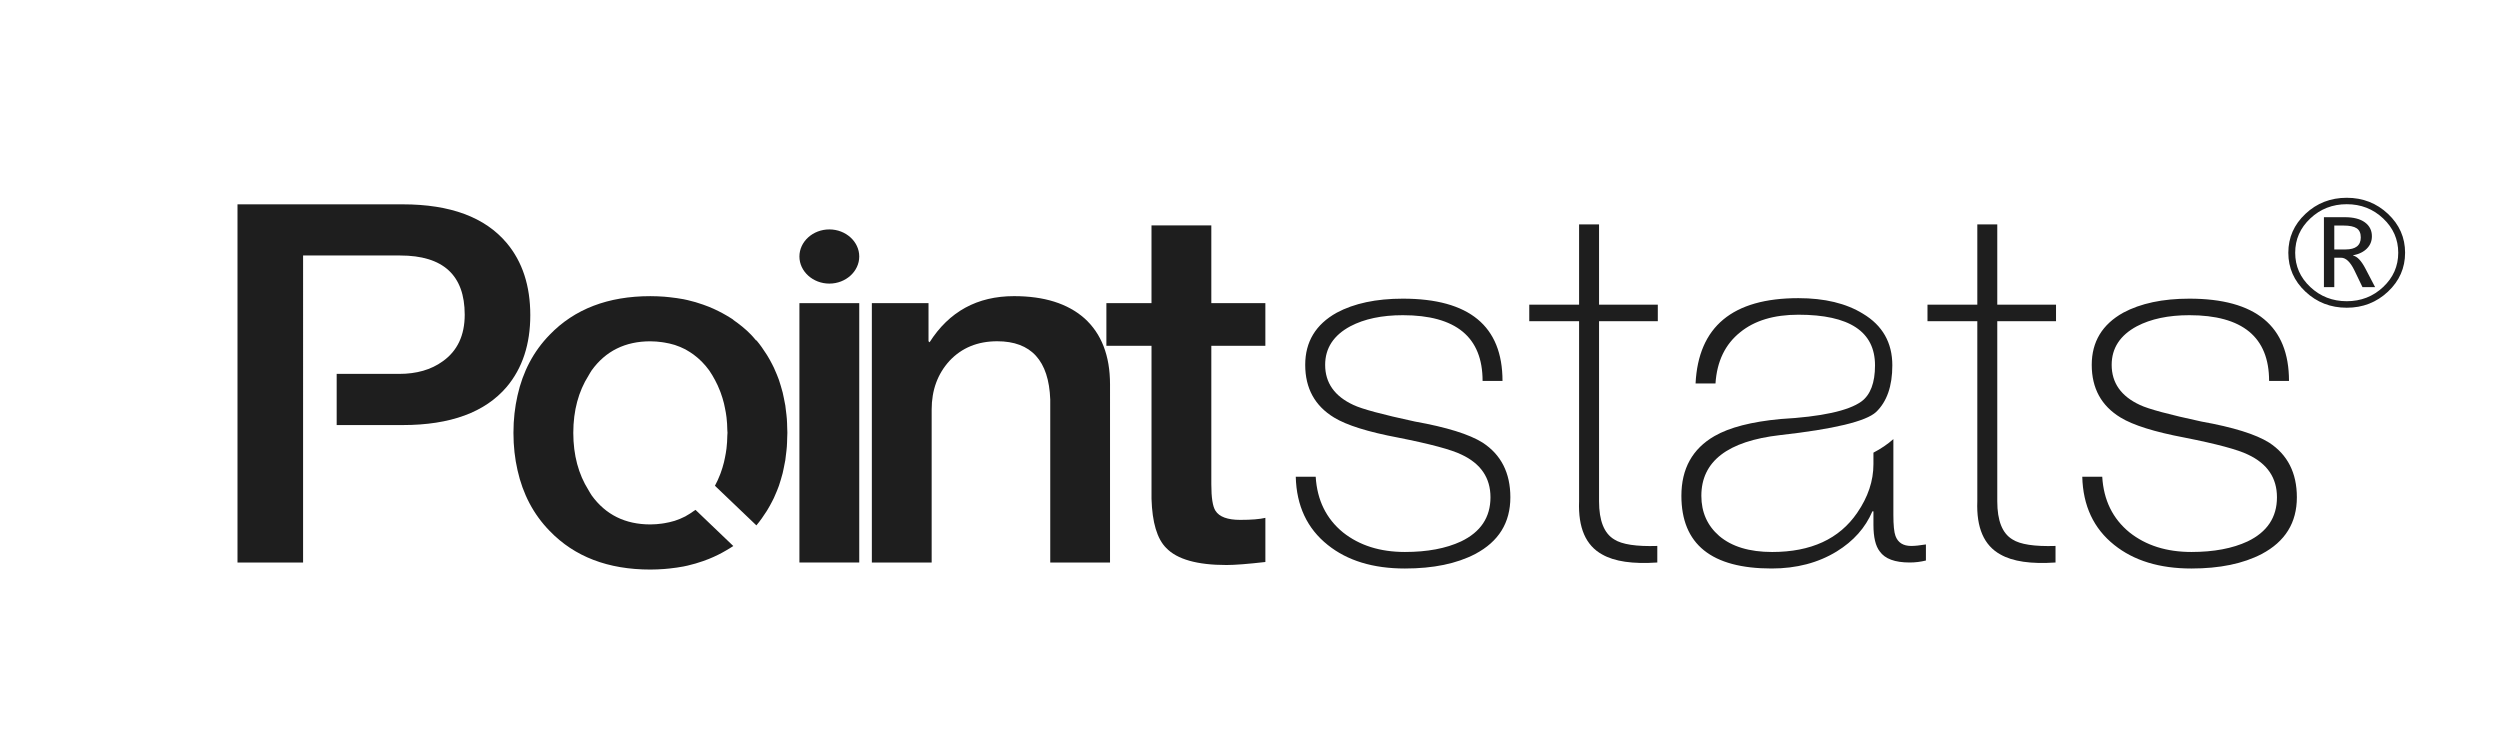 <?xml version="1.0" encoding="utf-8"?>
<!-- Generator: Adobe Illustrator 16.0.3, SVG Export Plug-In . SVG Version: 6.00 Build 0)  -->
<!DOCTYPE svg PUBLIC "-//W3C//DTD SVG 1.1//EN" "http://www.w3.org/Graphics/SVG/1.1/DTD/svg11.dtd">
<svg version="1.1" id="Layer_1" xmlns="http://www.w3.org/2000/svg" xmlns:xlink="http://www.w3.org/1999/xlink" x="0px" y="0px"
	 width="200px" height="60px" viewBox="0 0 200 60" enable-background="new 0 0 200 60" xml:space="preserve">
<g id="outlined_black">
	<path fill="#1E1E1E" d="M32.221,16.347c3.806,0,6.578,1.031,8.313,3.091c1.26,1.499,1.889,3.425,1.889,5.777
		c0,2.329-0.629,4.242-1.889,5.739c-1.734,2.033-4.506,3.051-8.313,3.051h-5.287v-4.093h4.995c1.399,0,2.561-0.334,3.484-1.004
		c1.176-0.83,1.764-2.075,1.764-3.732c0-3.158-1.723-4.736-5.164-4.736h-7.766V45H19V16.347H32.221z"/>
	<g>
		<path fill="#1E1E1E" d="M62.989,34.606c0-0.142-0.01-0.275-0.014-0.415c-0.007-0.227-0.01-0.454-0.027-0.675
			c-0.016-0.227-0.046-0.448-0.074-0.669c-0.017-0.137-0.028-0.271-0.048-0.404c-0.034-0.211-0.078-0.414-0.122-0.619
			c-0.029-0.143-0.055-0.283-0.089-0.418c-0.044-0.18-0.097-0.352-0.148-0.524c-0.051-0.163-0.096-0.327-0.152-0.486
			c-0.051-0.137-0.104-0.271-0.157-0.406c-0.079-0.193-0.157-0.383-0.245-0.569c-0.045-0.095-0.092-0.186-0.139-0.278
			c-0.118-0.229-0.239-0.456-0.376-0.675c-0.027-0.043-0.052-0.086-0.081-0.129c-0.245-0.387-0.508-0.765-0.805-1.117l-0.02,0.02
			c-0.132-0.154-0.259-0.313-0.402-0.459c-0.44-0.458-0.926-0.842-1.437-1.197l0.011-0.009c-0.188-0.129-0.387-0.243-0.58-0.359
			c-0.204-0.118-0.408-0.23-0.621-0.334c-0.247-0.124-0.5-0.239-0.759-0.343c-0.151-0.061-0.303-0.12-0.461-0.172
			c-0.398-0.139-0.802-0.263-1.226-0.358c-0.111-0.023-0.218-0.05-0.331-0.072c-0.18-0.035-0.362-0.063-0.547-0.09
			c-0.192-0.029-0.387-0.053-0.586-0.073c-0.143-0.016-0.284-0.032-0.424-0.041c-0.357-0.024-0.723-0.042-1.099-0.042
			c-3.386,0-6.072,1.029-8.059,3.091c-1.295,1.327-2.145,2.952-2.571,4.861c-0.21,0.925-0.324,1.908-0.324,2.964
			c0,0.009,0.001,0.013,0.001,0.019c0,0.008-0.001,0.014-0.001,0.021c0,1.056,0.113,2.04,0.324,2.964
			c0.426,1.909,1.276,3.534,2.571,4.861c1.987,2.062,4.673,3.091,8.059,3.091c0.376,0,0.742-0.019,1.099-0.044
			c0.141-0.008,0.281-0.023,0.424-0.039c0.199-0.021,0.394-0.045,0.59-0.074c0.182-0.027,0.363-0.055,0.541-0.09
			c0.115-0.023,0.224-0.049,0.333-0.072c0.424-0.096,0.828-0.219,1.226-0.357c0.156-0.053,0.31-0.111,0.461-0.172
			c0.261-0.104,0.513-0.22,0.762-0.343c0.208-0.104,0.413-0.214,0.612-0.332c0.198-0.117,0.397-0.231,0.586-0.362l-0.012-0.01
			l-3.011-2.88c-0.05,0.037-0.104,0.062-0.154,0.101c-0.186,0.133-0.375,0.26-0.574,0.367c-0.029,0.018-0.06,0.037-0.09,0.055
			c-0.266,0.135-0.54,0.252-0.826,0.345c-0.019,0.006-0.038,0.011-0.057,0.017c-0.254,0.078-0.52,0.137-0.79,0.182
			c-0.066,0.013-0.133,0.023-0.201,0.031c-0.292,0.039-0.588,0.066-0.897,0.066c-0.008,0-0.014,0.001-0.022,0.001
			c-2.014,0-3.583-0.777-4.7-2.327c-0.098-0.135-0.169-0.288-0.257-0.426c-0.792-1.26-1.208-2.775-1.211-4.572
			c0.003-1.801,0.421-3.318,1.217-4.58c0.086-0.136,0.156-0.285,0.251-0.417c1.117-1.55,2.686-2.328,4.7-2.328
			c0.008,0,0.015,0.002,0.022,0.002c0.309,0,0.606,0.026,0.897,0.066c0.068,0.008,0.135,0.018,0.201,0.031
			c0.271,0.044,0.536,0.103,0.79,0.181c0.019,0.007,0.038,0.01,0.057,0.017c0.286,0.093,0.56,0.209,0.826,0.345
			c0.03,0.018,0.061,0.036,0.09,0.053c0.199,0.109,0.388,0.235,0.574,0.368c0.463,0.342,0.88,0.757,1.247,1.263
			c0.175,0.244,0.319,0.509,0.465,0.771c0.154,0.279,0.284,0.575,0.401,0.873c0.019,0.049,0.039,0.096,0.055,0.145
			c0.104,0.277,0.188,0.563,0.262,0.854c0.03,0.118,0.052,0.239,0.077,0.361c0.05,0.244,0.098,0.493,0.127,0.75
			c0.039,0.332,0.061,0.675,0.065,1.028c0.003,0.071,0.014,0.14,0.014,0.214c0,0.076-0.011,0.144-0.014,0.217
			c-0.004,0.352-0.027,0.694-0.065,1.026c-0.029,0.257-0.077,0.505-0.127,0.753c-0.025,0.119-0.047,0.24-0.077,0.357
			c-0.074,0.293-0.158,0.578-0.262,0.857c-0.017,0.047-0.036,0.095-0.055,0.143c-0.118,0.299-0.247,0.594-0.401,0.873
			c-0.002,0.004-0.002,0.006-0.005,0.008l3.297,3.151l0.02,0.019c0.297-0.353,0.56-0.729,0.805-1.115
			c0.028-0.043,0.053-0.086,0.081-0.131c0.135-0.219,0.258-0.444,0.376-0.675c0.047-0.091,0.093-0.183,0.139-0.276
			c0.088-0.186,0.166-0.376,0.245-0.569c0.052-0.136,0.106-0.269,0.157-0.406c0.057-0.158,0.102-0.323,0.152-0.485
			c0.051-0.173,0.104-0.346,0.148-0.525c0.034-0.136,0.06-0.276,0.089-0.418c0.043-0.204,0.088-0.408,0.122-0.619
			c0.02-0.133,0.032-0.271,0.048-0.405c0.027-0.22,0.058-0.439,0.074-0.669c0.017-0.219,0.02-0.445,0.027-0.674
			c0.004-0.139,0.014-0.273,0.014-0.415c0-0.007,0-0.013,0-0.021C62.989,34.619,62.989,34.615,62.989,34.606z"/>
	</g>
	<path fill="#1E1E1E" d="M63.953,24.252h4.787V45h-4.787V24.252z"/>
	<path fill="#1E1E1E" d="M63.953,20.52c0-1.191,1.077-2.167,2.395-2.167c1.314,0,2.392,0.976,2.392,2.167
		c0,1.191-1.077,2.168-2.392,2.168C65.03,22.688,63.953,21.711,63.953,20.52z"/>
	<path fill="#1E1E1E" d="M69.748,24.252h4.533v3.049l0.084,0.082c1.566-2.462,3.82-3.692,6.757-3.692
		c2.407,0,4.282,0.588,5.626,1.766c1.37,1.231,2.054,2.997,2.054,5.296V45H84.02V31.957c-0.113-3.103-1.527-4.656-4.241-4.656
		c-1.568,0-2.84,0.523-3.819,1.567c-0.951,1.044-1.427,2.343-1.427,3.892V45h-4.785V24.252z"/>
	<path fill="#1E1E1E" d="M88.51,24.252h3.61v-6.22h4.786v6.22h4.323v3.412h-4.323v11.075c0,1.071,0.108,1.78,0.335,2.128
		c0.306,0.48,0.965,0.723,1.971,0.723c0.897,0,1.569-0.055,2.018-0.162v3.532c-1.4,0.159-2.437,0.241-3.109,0.241
		c-2.348,0-3.958-0.455-4.825-1.364c-0.726-0.724-1.119-2.034-1.175-3.933v-12.24h-3.61V24.252z"/>
	<path fill="#1E1E1E" d="M105.256,38.139c0.113,1.871,0.842,3.357,2.186,4.455c1.314,1.043,2.965,1.564,4.953,1.564
		c1.789,0,3.285-0.282,4.489-0.844c1.567-0.75,2.354-1.927,2.354-3.532c0-1.55-0.771-2.688-2.311-3.411
		c-0.813-0.4-2.504-0.855-5.077-1.363c-2.41-0.455-4.115-0.989-5.124-1.605c-1.539-0.936-2.309-2.34-2.309-4.213
		c0-1.846,0.838-3.236,2.519-4.173c1.397-0.749,3.161-1.124,5.291-1.124c5.314,0,7.973,2.193,7.973,6.582h-1.593
		c0-3.504-2.128-5.259-6.38-5.259c-1.681,0-3.081,0.297-4.198,0.885c-1.343,0.721-2.017,1.751-2.017,3.089
		c0,1.443,0.758,2.514,2.269,3.21c0.672,0.32,2.308,0.763,4.91,1.323c2.546,0.455,4.351,1.018,5.416,1.686
		c1.481,0.963,2.222,2.423,2.222,4.374c0,2.035-0.935,3.546-2.812,4.536c-1.483,0.775-3.355,1.162-5.623,1.162
		c-2.549,0-4.604-0.627-6.172-1.884c-1.65-1.313-2.504-3.132-2.561-5.458H105.256z"/>
	<path fill="#1E1E1E" d="M132.625,25.697h-4.701v14.406c0,1.552,0.404,2.569,1.216,3.052c0.616,0.399,1.763,0.575,3.444,0.521V45
		c-1.961,0.134-3.429-0.08-4.409-0.643c-1.313-0.721-1.929-2.139-1.848-4.254V25.697h-3.986v-1.325h3.986v-6.42h1.597v6.42h4.701
		V25.697z"/>
	<path fill="#1E1E1E" d="M152.898,43.676c0.279,0,0.672-0.039,1.175-0.121v1.286c-0.419,0.105-0.854,0.159-1.301,0.159
		c-1.178,0-1.974-0.293-2.39-0.884c-0.337-0.426-0.507-1.136-0.507-2.126v-1.084h-0.084c-0.559,1.313-1.51,2.382-2.854,3.21
		c-1.484,0.91-3.22,1.364-5.206,1.364c-4.813,0-7.22-1.939-7.22-5.818c0-2.166,0.884-3.758,2.645-4.775
		c1.202-0.694,2.966-1.148,5.288-1.365c3.275-0.185,5.428-0.654,6.467-1.402c0.726-0.535,1.09-1.5,1.09-2.891
		c0-2.702-2.044-4.052-6.131-4.052c-1.958,0-3.509,0.468-4.656,1.404c-1.205,0.963-1.859,2.328-1.975,4.094h-1.594
		c0.225-4.549,2.966-6.823,8.225-6.823c2.1,0,3.821,0.416,5.166,1.245c1.566,0.936,2.35,2.313,2.35,4.132
		c0,1.661-0.435,2.905-1.3,3.733c-0.813,0.749-3.374,1.365-7.683,1.847c-4.197,0.481-6.295,2.101-6.295,4.854
		c0,1.312,0.475,2.383,1.426,3.211c1.008,0.857,2.419,1.285,4.238,1.285c3.107,0,5.375-1.045,6.802-3.132
		c0.866-1.256,1.301-2.555,1.301-3.891v-0.924c0.616-0.321,1.144-0.683,1.595-1.083v6.059c0,0.828,0.057,1.392,0.168,1.686
		C151.832,43.408,152.253,43.676,152.898,43.676z"/>
	<path fill="#1E1E1E" d="M164.482,25.697h-4.7v14.406c0,1.552,0.403,2.569,1.216,3.052c0.615,0.399,1.763,0.575,3.444,0.521V45
		c-1.96,0.134-3.429-0.08-4.409-0.643c-1.313-0.721-1.93-2.139-1.848-4.254V25.697h-3.986v-1.325h3.986v-6.42h1.597v6.42h4.7V25.697
		z"/>
	<path fill="#1E1E1E" d="M168.179,38.139c0.11,1.871,0.837,3.357,2.183,4.455c1.314,1.043,2.965,1.564,4.951,1.564
		c1.79,0,3.288-0.282,4.492-0.844c1.566-0.75,2.352-1.927,2.352-3.532c0-1.55-0.771-2.688-2.31-3.411
		c-0.812-0.4-2.505-0.855-5.077-1.363c-2.407-0.455-4.113-0.989-5.123-1.605c-1.541-0.936-2.308-2.34-2.308-4.213
		c0-1.846,0.84-3.236,2.517-4.173c1.398-0.749,3.162-1.124,5.291-1.124c5.314,0,7.973,2.193,7.973,6.582h-1.592
		c0-3.504-2.129-5.259-6.381-5.259c-1.678,0-3.08,0.297-4.198,0.885c-1.343,0.721-2.015,1.751-2.015,3.089
		c0,1.443,0.756,2.514,2.266,3.21c0.674,0.32,2.31,0.763,4.911,1.323c2.547,0.455,4.351,1.018,5.417,1.686
		c1.48,0.963,2.222,2.423,2.222,4.374c0,2.035-0.936,3.546-2.812,4.536c-1.484,0.775-3.357,1.162-5.625,1.162
		c-2.547,0-4.602-0.627-6.172-1.884c-1.648-1.313-2.501-3.132-2.559-5.458H168.179z"/>
</g>
<g>
	<path fill="#1E1E1E" d="M187.74,24.618c-1.293,0-2.394-0.429-3.306-1.287s-1.368-1.895-1.368-3.111
		c0-1.216,0.456-2.253,1.368-3.111c0.912-0.858,2.013-1.287,3.306-1.287c1.287,0,2.387,0.429,3.299,1.287
		c0.912,0.858,1.368,1.896,1.368,3.111c0,1.216-0.456,2.253-1.368,3.111S189.027,24.618,187.74,24.618z M187.74,16.337
		c-1.139,0-2.11,0.379-2.916,1.138c-0.807,0.759-1.209,1.673-1.209,2.745s0.402,1.985,1.209,2.742
		c0.806,0.756,1.777,1.135,2.916,1.135c1.138,0,2.109-0.378,2.913-1.135s1.206-1.67,1.206-2.742s-0.402-1.986-1.206-2.745
		S188.878,16.337,187.74,16.337z M190.008,22.97h-1.01l-0.647-1.343c-0.327-0.672-0.682-1.008-1.06-1.008h-0.548v2.352h-0.829
		v-5.595h1.67c0.694,0,1.229,0.137,1.605,0.411c0.375,0.274,0.563,0.645,0.563,1.114c0,0.384-0.132,0.71-0.396,0.979
		c-0.265,0.27-0.633,0.452-1.106,0.545v0.023c0.328,0.067,0.654,0.411,0.979,1.032L190.008,22.97z M186.743,18.044v1.912h0.892
		c0.818,0,1.227-0.32,1.227-0.962c0-0.344-0.109-0.588-0.33-0.733c-0.221-0.145-0.569-0.217-1.047-0.217H186.743z"/>
</g>
</svg>
